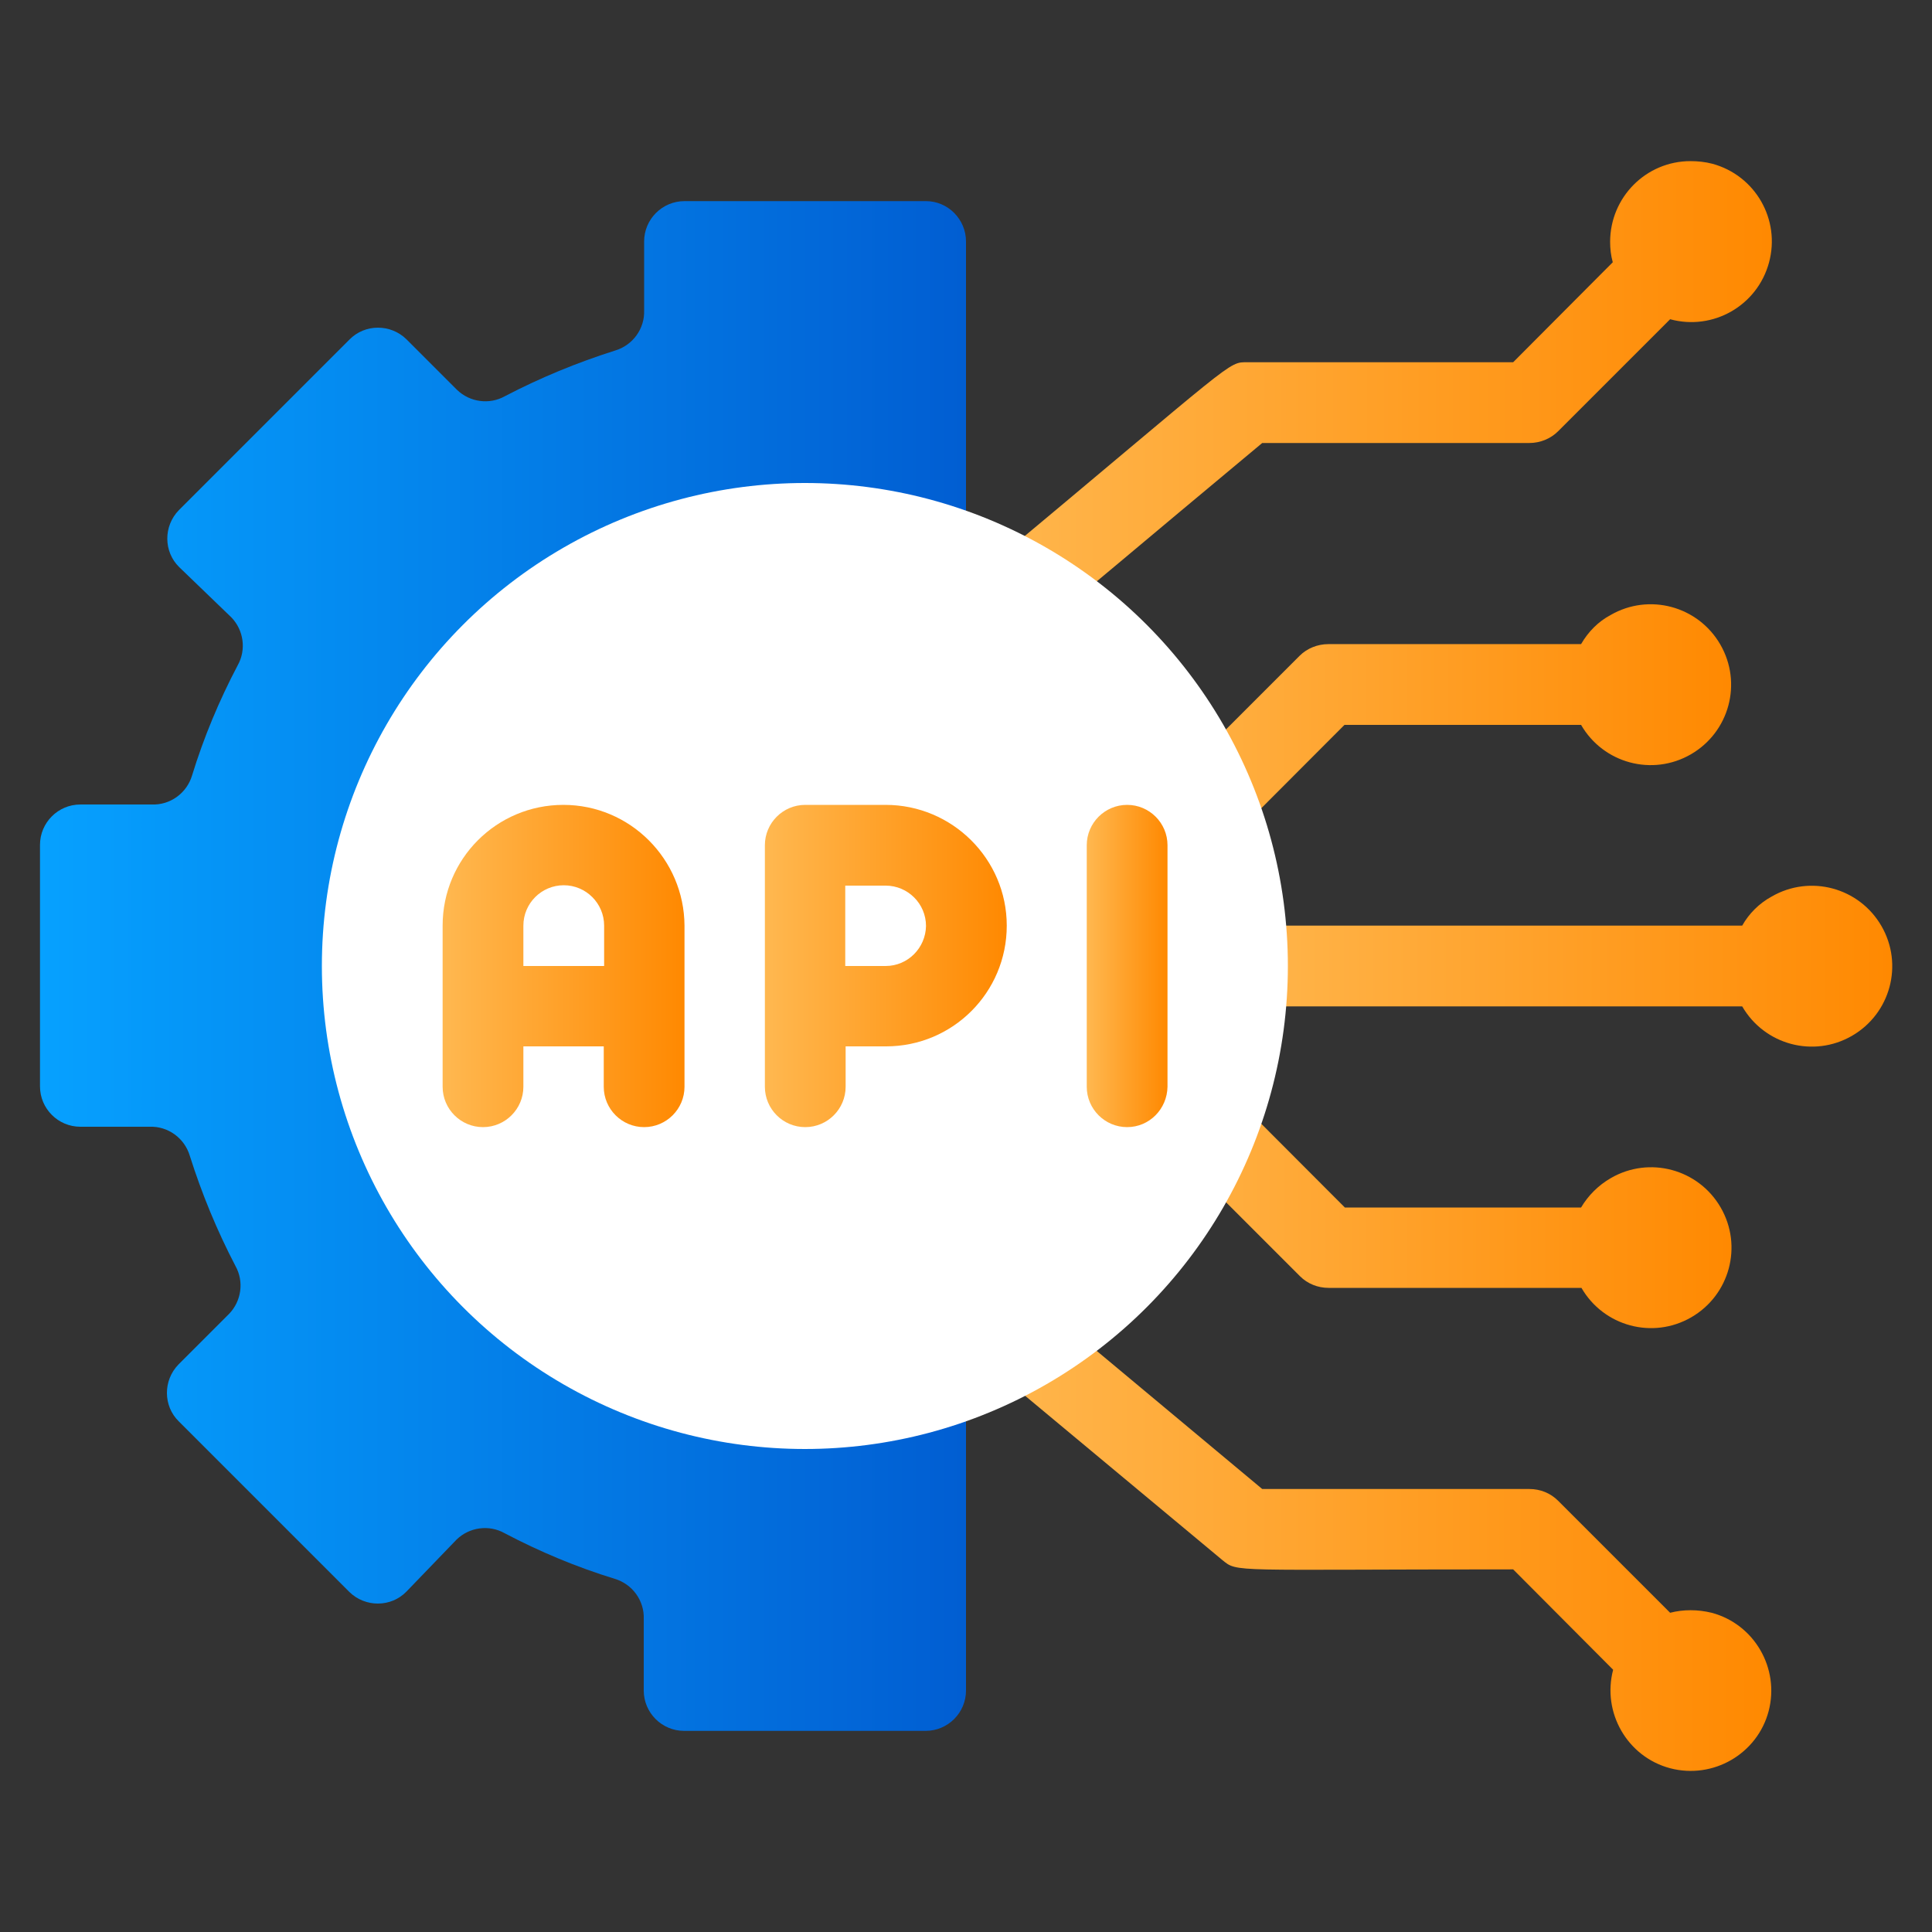 <?xml version="1.0" encoding="utf-8"?>
<!-- Generator: Adobe Illustrator 26.1.0, SVG Export Plug-In . SVG Version: 6.00 Build 0)  -->
<svg version="1.1" id="Layer_1" xmlns="http://www.w3.org/2000/svg" xmlns:xlink="http://www.w3.org/1999/xlink" x="0px" y="0px"
	 viewBox="0 0 512 512" style="enable-background:new 0 0 512 512;" xml:space="preserve">
<rect x="0" y="0" width="512" height="512" fill="#333333" stroke="none"/>
<style type="text/css">
	.st0{fill:url(#SVGID_1_);}
	.st1{fill:url(#SVGID_00000125599462821768710870000008210312804997396883_);}
	.st2{fill:url(#SVGID_00000092428100131868708230000012573631166850854061_);}
	.st3{fill:url(#SVGID_00000158020668402034893570000012958611462220795021_);}
	.st4{fill:url(#SVGID_00000140708959322863001310000010743071926845982851_);}
	.st5{fill:url(#SVGID_00000075866828249926564610000007094353527790286264_);}
	.st6{fill:#FFFFFF;}
	.st7{fill:url(#SVGID_00000127043259672267801310000011205612773939127691_);}
	.st8{fill:url(#SVGID_00000034797041431340247590000017394001387493089717_);}
	.st9{fill:url(#SVGID_00000164484538264974567220000006045087127238586762_);}
</style>
<linearGradient id="SVGID_1_" gradientUnits="userSpaceOnUse" x1="-1360.186" y1="73.319" x2="-1343.173" y2="73.319" gradientTransform="matrix(10.667 0 0 10.667 14828.692 -526.026)">
	<stop  offset="0" style="stop-color:#FFB850"/>
	<stop  offset="1" style="stop-color:#FF8901"/>
</linearGradient>
<path class="st0" d="M461.7,245.3h-131c-5.9,0-10.7,4.8-10.7,10.7s4.8,10.7,10.7,10.7h131c5.9,10.2,18.9,13.7,29.1,7.8
	c10.2-5.9,13.7-18.9,7.8-29.1c-5.9-10.2-18.9-13.7-29.1-7.8C466.2,239.4,463.5,242.1,461.7,245.3z"/>
<linearGradient id="SVGID_00000022521694540113159990000005398594349192975750_" gradientUnits="userSpaceOnUse" x1="-1363.191" y1="68.324" x2="-1347.176" y2="68.324" gradientTransform="matrix(10.667 0 0 10.667 14828.692 -526.026)">
	<stop  offset="0" style="stop-color:#FFB850"/>
	<stop  offset="1" style="stop-color:#FF8901"/>
</linearGradient>
<path style="fill:url(#SVGID_00000022521694540113159990000005398594349192975750_);" d="M419,170.7h-67c-2.8,0-5.6,1.1-7.6,3.1
	l-53.3,53.3c-4.2,4.1-4.2,10.9-0.1,15.1c2,2,4.8,3.2,7.6,3.2c2.8,0,5.6-1.1,7.6-3.1l50.1-50.2H419c5.9,10.2,18.9,13.7,29.1,7.8
	s13.7-18.9,7.8-29.1s-18.9-13.7-29.1-7.8C423.6,164.7,420.9,167.4,419,170.7z"/>
<linearGradient id="SVGID_00000073701405620300749630000007943219284391599757_" gradientUnits="userSpaceOnUse" x1="-1366.182" y1="59.318" x2="-1346.165" y2="59.318" gradientTransform="matrix(10.667 0 0 10.667 14828.692 -526.026)">
	<stop  offset="0" style="stop-color:#FFB850"/>
	<stop  offset="1" style="stop-color:#FF8901"/>
</linearGradient>
<path style="fill:url(#SVGID_00000073701405620300749630000007943219284391599757_);" d="M448,42.7c-11.8,0-21.3,9.6-21.3,21.4
	c0,1.8,0.2,3.6,0.7,5.4L401,96h-70.3c-5.5,0-2.2-1.4-70.8,55.8c-4.5,3.8-5.2,10.5-1.4,15c2,2.5,5.1,3.9,8.2,3.9
	c5.3,0,2,1.5,67.8-53.3h70.8c2.8,0,5.6-1.1,7.6-3.1l29.7-29.7c11.4,3.1,23.1-3.6,26.2-15s-3.6-23.1-15-26.2
	C451.9,42.9,449.9,42.7,448,42.7L448,42.7z"/>
<linearGradient id="SVGID_00000078734876372235143280000014629970004884651402_" gradientUnits="userSpaceOnUse" x1="-1366.182" y1="87.309" x2="-1346.179" y2="87.309" gradientTransform="matrix(10.667 0 0 10.667 14828.692 -526.026)">
	<stop  offset="0" style="stop-color:#FFB850"/>
	<stop  offset="1" style="stop-color:#FF8901"/>
</linearGradient>
<path style="fill:url(#SVGID_00000078734876372235143280000014629970004884651402_);" d="M442.6,427.4l-29.7-29.7
	c-2-2-4.7-3.1-7.6-3.1h-70.8l-61-50.9c-4.5-3.8-11.3-3.1-15,1.4c-3.8,4.5-3.1,11.3,1.4,15l64,53.3c4.2,3.4,1.7,2.5,77.1,2.5
	l26.5,26.6c-3,11.4,3.8,23.1,15.1,26.1c11.4,3,23.1-3.8,26.1-15.1c3-11.4-3.8-23.1-15.1-26.1C449.9,426.5,446.1,426.5,442.6,427.4
	L442.6,427.4z"/>
<linearGradient id="SVGID_00000132799860500193328900000015214929490671995786_" gradientUnits="userSpaceOnUse" x1="-1363.181" y1="78.312" x2="-1347.167" y2="78.312" gradientTransform="matrix(10.667 0 0 10.667 14828.692 -526.026)">
	<stop  offset="0" style="stop-color:#FFB850"/>
	<stop  offset="1" style="stop-color:#FF8901"/>
</linearGradient>
<path style="fill:url(#SVGID_00000132799860500193328900000015214929490671995786_);" d="M419,320h-62.6l-50.1-50.2
	c-4.2-4.2-11-4.2-15.1,0c-4.2,4.2-4.2,11,0,15.1l53.3,53.3c2,2,4.7,3.1,7.6,3.1h67c5.9,10.2,18.9,13.7,29.1,7.8
	c10.2-5.9,13.7-18.9,7.8-29.1c-5.9-10.2-18.9-13.7-29.1-7.8C423.6,314.1,420.9,316.8,419,320z"/>
<linearGradient id="SVGID_00000152969304223642538080000009946605553410221460_" gradientUnits="userSpaceOnUse" x1="-1389.192" y1="73.315" x2="-1366.186" y2="73.315" gradientTransform="matrix(10.667 0 0 10.667 14828.692 -526.026)">
	<stop  offset="0" style="stop-color:#06A1FF"/>
	<stop  offset="1" style="stop-color:#015ED2"/>
</linearGradient>
<path style="fill:url(#SVGID_00000152969304223642538080000009946605553410221460_);" d="M256,64v384c0,5.9-4.8,10.7-10.7,10.7h-64
	c-5.9,0-10.7-4.8-10.7-10.7v-18.9c0.2-4.9-3-9.3-7.7-10.7c-10.1-3.1-19.9-7.2-29.2-12.1c-4.1-2.3-9.3-1.6-12.7,1.7l-13.3,13.8
	c-4.1,4.2-10.9,4.2-15.1,0.1c0,0,0,0-0.1-0.1l-45.1-45.1c-4.2-4.1-4.2-10.9-0.1-15.1c0,0,0,0,0.1-0.1l13.3-13.3
	c3.3-3.4,4-8.6,1.7-12.7c-4.9-9.4-8.9-19.1-12.1-29.2c-1.4-4.7-5.8-7.9-10.7-7.7H21.3c-5.9,0-10.7-4.8-10.7-10.7v-64
	c0-5.9,4.8-10.7,10.7-10.7h18.9c4.9,0.2,9.3-3,10.7-7.7c3.1-10.1,7.2-19.9,12.1-29.2c2.3-4.1,1.6-9.3-1.7-12.7l-13.8-13.3
	c-4.2-4.1-4.2-10.9-0.1-15.1c0,0,0,0,0.1-0.1L92.6,90c4.1-4.2,10.9-4.2,15.1-0.1c0,0,0,0,0.1,0.1l13.3,13.3c3.4,3.3,8.6,4,12.7,1.7
	c9.4-4.9,19.1-8.9,29.2-12.1c4.7-1.4,7.9-5.8,7.7-10.7V64c0-5.9,4.8-10.7,10.7-10.7h64C251.2,53.3,256,58.1,256,64L256,64z"/>
<circle class="st6" cx="213.3" cy="256" r="128"/>
<g>
	
		<linearGradient id="SVGID_00000160884572035839966880000005886887434152186547_" gradientUnits="userSpaceOnUse" x1="202.7" y1="258" x2="266.7" y2="258" gradientTransform="matrix(1 0 0 -1 0 514)">
		<stop  offset="0" style="stop-color:#FFB850"/>
		<stop  offset="1" style="stop-color:#FF8901"/>
	</linearGradient>
	<path style="fill:url(#SVGID_00000160884572035839966880000005886887434152186547_);" d="M234.7,213.3h-21.3
		c-5.9,0-10.7,4.8-10.7,10.7v64c0,5.9,4.8,10.7,10.7,10.7s10.7-4.8,10.7-10.7v-10.7h10.7c17.7,0,32-14.3,32-32
		S252.3,213.3,234.7,213.3z M234.7,256H224v-21.3h10.7c5.9,0,10.7,4.8,10.7,10.7C245.3,251.2,240.6,256,234.7,256z"/>
	
		<linearGradient id="SVGID_00000157277231491501480290000014509712889937664674_" gradientUnits="userSpaceOnUse" x1="117.3" y1="258" x2="181.3" y2="258" gradientTransform="matrix(1 0 0 -1 0 514)">
		<stop  offset="0" style="stop-color:#FFB850"/>
		<stop  offset="1" style="stop-color:#FF8901"/>
	</linearGradient>
	<path style="fill:url(#SVGID_00000157277231491501480290000014509712889937664674_);" d="M149.3,213.3c-17.7,0-32,14.3-32,32V288
		c0,5.9,4.8,10.7,10.7,10.7s10.7-4.8,10.7-10.7v-10.7H160V288c0,5.9,4.8,10.7,10.7,10.7s10.7-4.8,10.7-10.7v-42.7
		C181.3,227.7,167,213.3,149.3,213.3z M138.7,256v-10.7c0-5.9,4.8-10.7,10.7-10.7s10.7,4.8,10.7,10.7V256H138.7z"/>
	
		<linearGradient id="SVGID_00000011711520705822818220000006993403532017472407_" gradientUnits="userSpaceOnUse" x1="288" y1="258" x2="309.333" y2="258" gradientTransform="matrix(1 0 0 -1 0 514)">
		<stop  offset="0" style="stop-color:#FFB850"/>
		<stop  offset="1" style="stop-color:#FF8901"/>
	</linearGradient>
	<path style="fill:url(#SVGID_00000011711520705822818220000006993403532017472407_);" d="M298.7,298.7c-5.9,0-10.7-4.8-10.7-10.7
		v-64c0-5.9,4.8-10.7,10.7-10.7c5.9,0,10.7,4.8,10.7,10.7v64C309.3,293.9,304.6,298.7,298.7,298.7z"/>
</g>
</svg>

